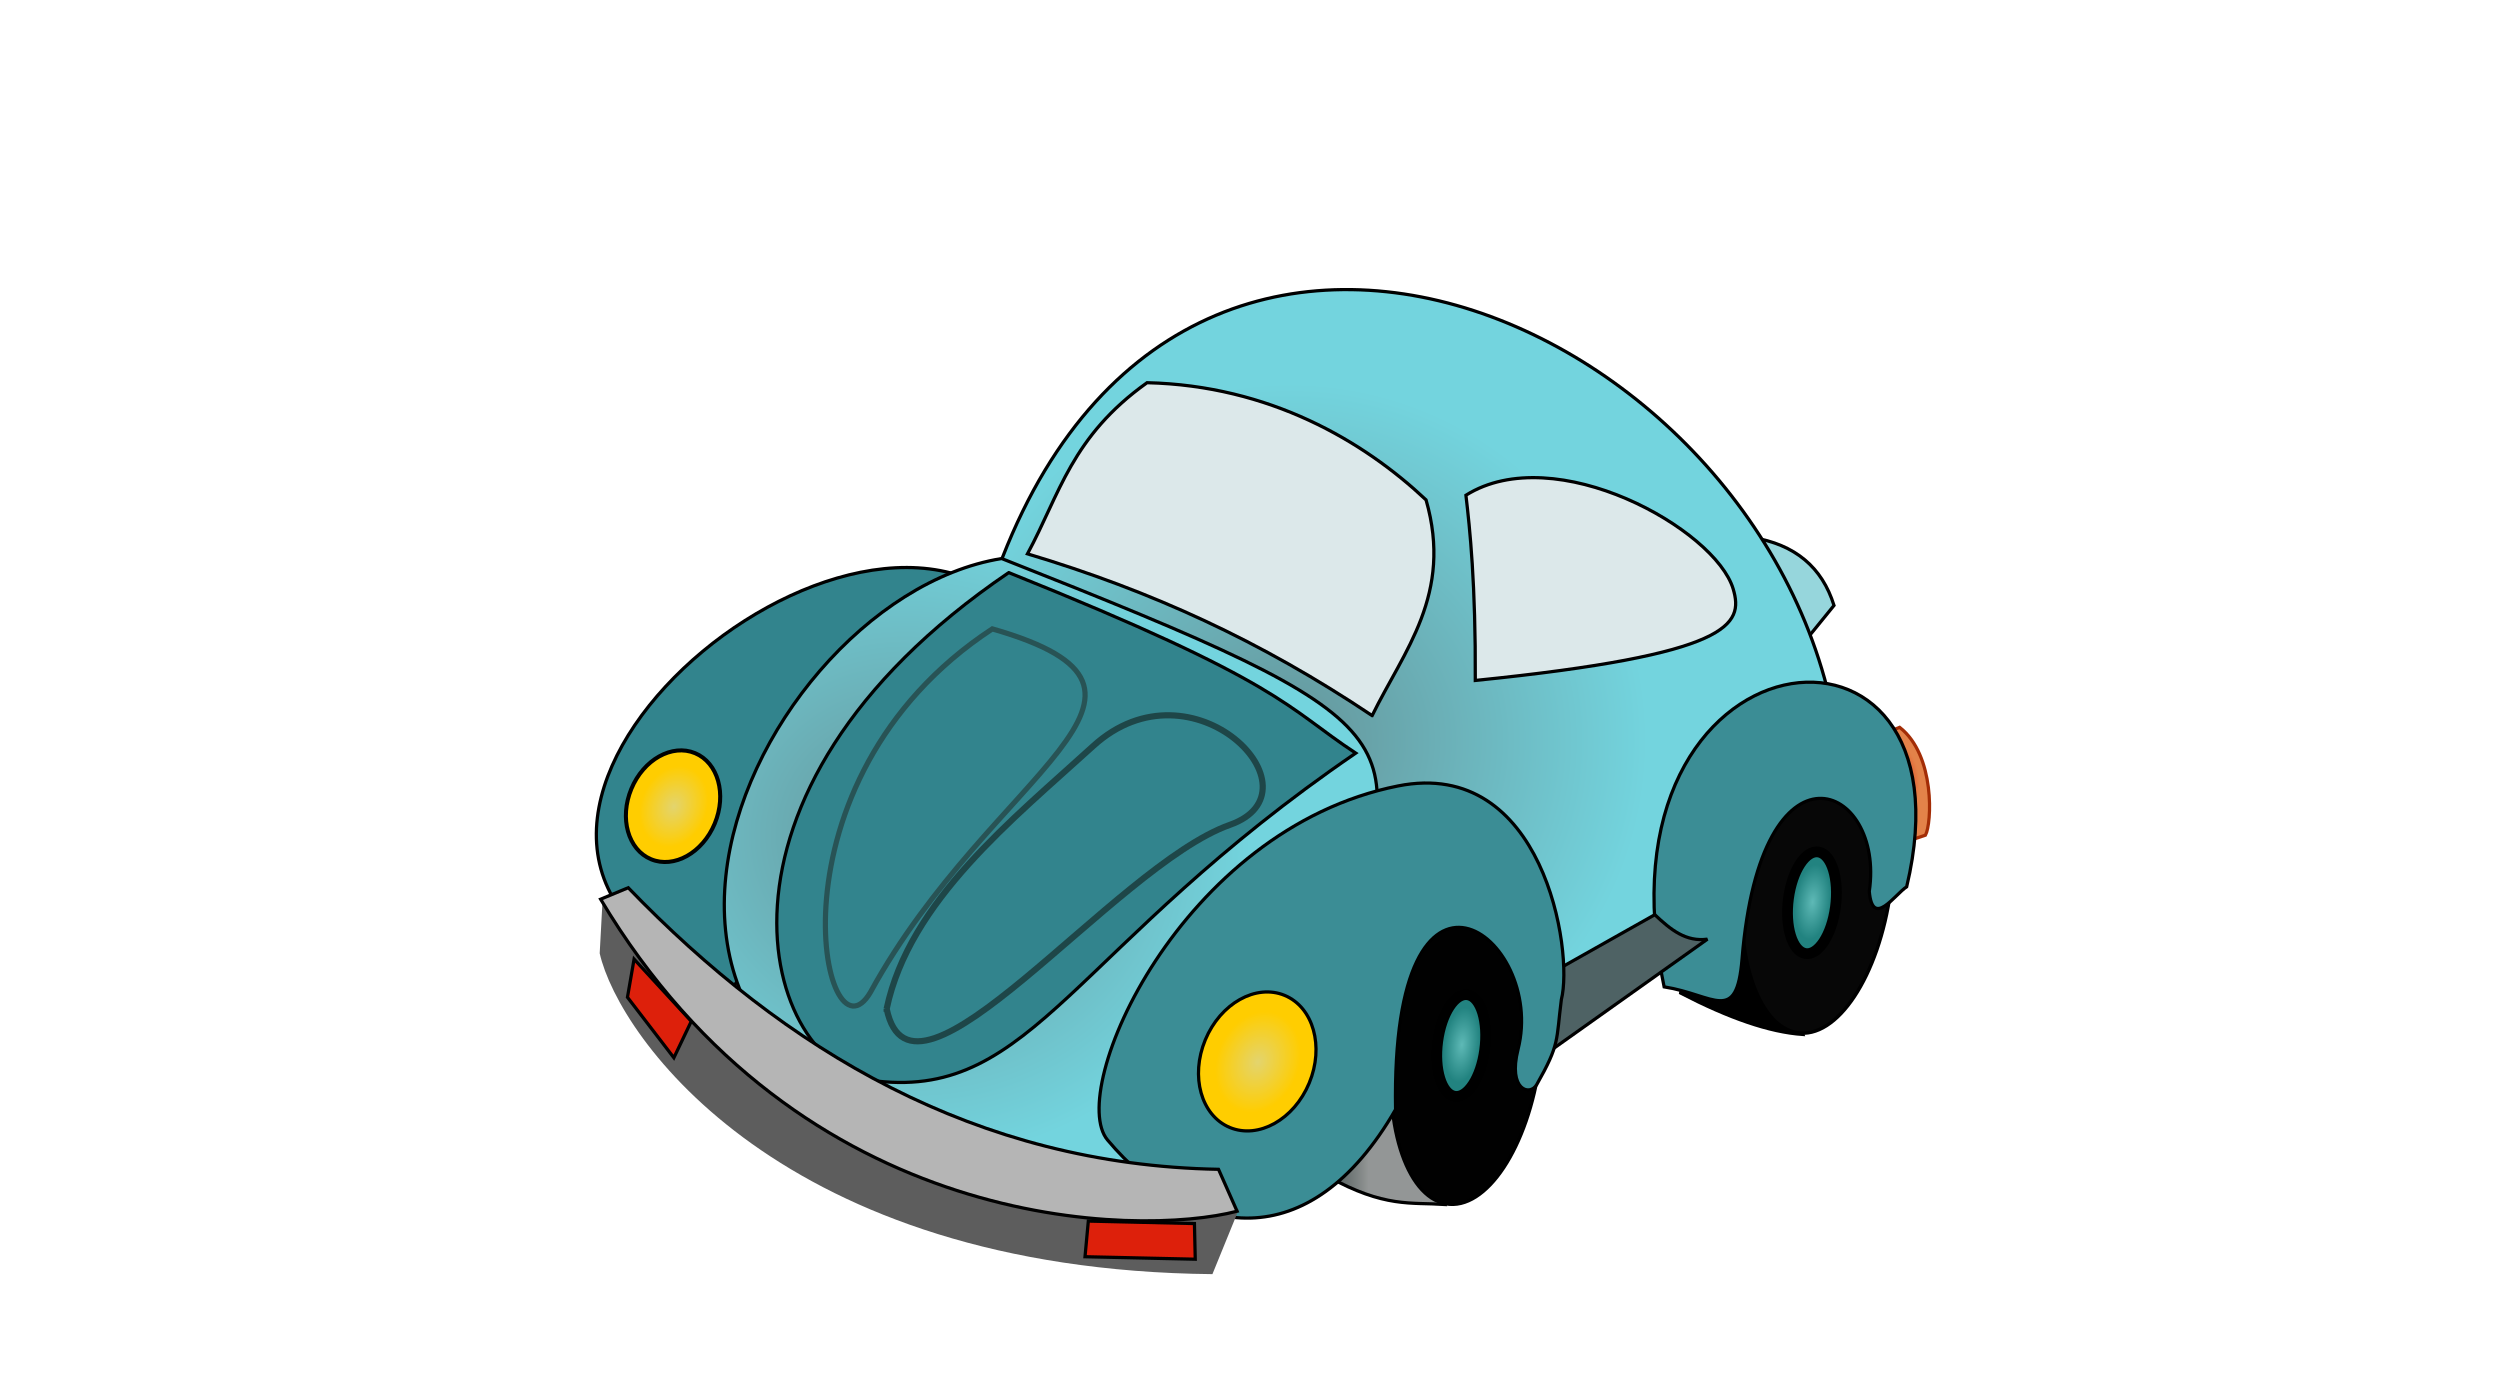 <svg version="1.1" id="Layer_1" xmlns="http://www.w3.org/2000/svg" xmlns:xlink="http://www.w3.org/1999/xlink" viewBox="0 0 768 430" enable-background="new 0 0 768 430" xml:space="preserve">
<g transform="matrix(.713 0 0 .713 5.777 -6.712)">
	<path fill="#96D6DC" stroke="#000000" stroke-width="1.402" d="M768.957,286.431l13.132-16.161
		c-5.118-16.431-16.767-26.333-35.354-29.294L768.957,286.431z"/>
	
		<radialGradient id="SVGID_1_" cx="1198.576" cy="76.645" r="14.021" gradientTransform="matrix(0.713 0 0 -1.259 -45.693 444.038)" gradientUnits="userSpaceOnUse">
		<stop  offset="0" style="stop-color:#EE031C"/>
		<stop  offset="0.5" style="stop-color:#E05029"/>
		<stop  offset="1" style="stop-color:#E38147;stop-opacity:0.993"/>
	</radialGradient>
	<path fill="url(#SVGID_1_)" stroke="#A32D06" stroke-width="1.402" d="M795.218,328.851l15.152-6.061
		c15.422,11.991,13.874,41.549,11.112,46.467l-9.091,3.031L795.218,328.851z"/>
	
		<linearGradient id="SVGID_2_" gradientUnits="userSpaceOnUse" x1="1069.175" y1="-148.479" x2="1120.686" y2="-148.479" gradientTransform="matrix(0.713 0 0 -0.713 -44.979 323.453)">
		<stop  offset="0" style="stop-color:#000000"/>
		<stop  offset="1" style="stop-color:#000000"/>
	</linearGradient>
	<path fill="url(#SVGID_2_)" stroke="#000000" stroke-width="1.402" d="M768.659,455.122c-14.41-1.008-31.651-6.982-52.65-17.837
		c3.289-20.854,15.939-28.064,34.467-33.682L768.659,455.122z"/>
	<path fill="#070707" stroke="#000000" stroke-width="1.508" stroke-linecap="round" stroke-linejoin="round" d="M806.498,393.165
		c-5.014,36.927-23.168,64.3-40.55,61.14c-17.385-3.16-27.412-35.655-22.401-72.583c5.012-36.926,23.168-64.298,40.55-61.138
		C801.48,323.743,811.509,356.24,806.498,393.165z"/>
	
		<linearGradient id="SVGID_3_" gradientUnits="userSpaceOnUse" x1="853.917" y1="-251.159" x2="905.428" y2="-251.159" gradientTransform="matrix(0.713 0 0 -0.713 -45.693 323.453)">
		<stop  offset="0" style="stop-color:#4C5A59"/>
		<stop  offset="0.5" style="stop-color:#262D2C;stop-opacity:0.498"/>
	</linearGradient>
	<path fill="url(#SVGID_3_)" stroke="#000000" stroke-width="1.402" d="M614.408,528.362c-14.408-1.006-25.935,1.59-50.509-12.122
		l32.326-39.396L614.408,528.362z"/>
	
		<radialGradient id="SVGID_4_" cx="832.293" cy="-6.97" r="216.156" gradientTransform="matrix(0.713 0 0 -0.713 -45.693 323.453)" gradientUnits="userSpaceOnUse">
		<stop  offset="0" style="stop-color:#65959A"/>
		<stop  offset="1" style="stop-color:#73D4DE"/>
	</radialGradient>
	<path fill="url(#SVGID_4_)" stroke="#000000" stroke-width="1.402" d="M518.309,522.662l-206.38-90.245
		c92.813-146.2,112.08-122.24,104.36-161.12c74.827-243.74,344.1-123.79,367.729,59.941
		c-127.14,129.689-185.638,140.409-265.709,191.43V522.662z"/>
	<path fill="#32848D" stroke="#000000" stroke-width="1.402" d="M426.518,269.252c-78.872-67.957-275.94,108.929-118.19,164.649
		L426.518,269.252z"/>
	
		<radialGradient id="SVGID_5_" cx="491.819" cy="54.815" r="141.18" gradientTransform="matrix(1.032 0.163 0.153 -0.968 -132.358 343.372)" gradientUnits="userSpaceOnUse">
		<stop  offset="0" style="stop-color:#65959A"/>
		<stop  offset="1" style="stop-color:#73D4DE"/>
	</radialGradient>
	<path fill="url(#SVGID_5_)" stroke="#000000" stroke-width="1.402" d="M478.028,511.691
		c-275.82-2.182-168.41-243.25-54.548-261.629c184.44,72.904,172.44,75.009,148.49,166.68L478.028,511.691z"/>
	<path fill="#32848D" stroke="#000000" stroke-width="1.402" d="M426.518,256.122c-140.48,95.321-106.45,213.559-56.67,219.1
		c67.219,7.478,84.719-58.295,206.171-141.319c-29.931-19.673-31.158-30.323-149.5-77.782V256.122z"/>
	<path fill="#DCE8EA" stroke="#000000" stroke-width="1.402" d="M583.089,317.741c13.701-27.999,34.898-52.252,23.234-92.934
		c-26.922-25.372-67.48-49.244-120.209-50.508c-32.569,23.247-37.537,47.839-51.519,73.741
		c53.37,15.997,100.511,37.555,148.489,69.701H583.089z"/>
	<path fill="#DCE8EA" stroke="#000000" stroke-width="1.402" d="M627.538,302.591c0.2-41.604-2.36-65.545-4.04-79.801
		c38.385-24.071,107.519,14.604,115.16,40.406C743.195,278.533,737.972,291.391,627.538,302.591L627.538,302.591z"/>
	<path fill="#3B8D95" stroke="#000000" stroke-width="1.402" d="M742.479,422.551c-2.333,28.606-11.944,15.457-33.589,12.051
		c-33.28-156.35,136.129-175.94,104.51-43.121c-5.135,3.371-14.738,18.064-16.113,1.991c6.889-46.485-46.735-70.011-54.813,29.08
		H742.479z"/>
	<path fill="#4E6264" stroke="#000000" stroke-width="1.402" d="M655.268,465.401l72.288-51.345
		c-9.252,1.24-15.74-3.983-22.682-10.535l-46.058,25.95c1.109,9.061,0.616,26.696-3.547,35.931H655.268z"/>
	<path fill="#010101" stroke="#000000" stroke-width="1.508" stroke-linecap="round" stroke-linejoin="round" d="M655.378,466.906
		c-5.012,36.926-23.168,64.298-40.551,61.138c-17.382-3.16-27.411-35.655-22.398-72.583c5.011-36.925,23.166-64.298,40.55-61.138
		C650.361,397.483,660.391,429.98,655.378,466.906z"/>
	<path fill="none" stroke="#285355" stroke-width="2.243" d="M419.448,280.372c93.978,27.003-0.378,61.208-52.528,156.57
		C346.722,471.58,319.231,346.065,419.448,280.372z"/>
	<path fill="none" stroke="#1E4648" stroke-width="2.664" d="M373.918,444.012c9.861-46.419,54.303-81.545,88.965-113.141
		c42.986-39.179,99.921,19.437,58.935,33.928c-49.976,17.67-136.931,132.68-147.901,79.21V444.012z"/>
	
		<radialGradient id="SVGID_6_" cx="2164.112" cy="-235.523" r="38.529" gradientTransform="matrix(0.196 0.036 0.055 -0.415 210.541 283.913)" gradientUnits="userSpaceOnUse">
		<stop  offset="0" style="stop-color:#5EB9B6"/>
		<stop  offset="1" style="stop-color:#228380"/>
	</radialGradient>
	<path fill="url(#SVGID_6_)" stroke="#000000" stroke-width="4.65" stroke-linecap="round" stroke-linejoin="round" d="
		M631.6,461.756c-1.613,12.073-7.455,21.024-13.046,19.989c-5.594-1.032-8.82-11.656-7.207-23.731
		c1.611-12.074,7.453-21.022,13.046-19.99C629.986,439.058,633.213,449.684,631.6,461.756z"/>
	<path fill="#3B8D95" stroke="#000000" stroke-width="1.402" d="M593.187,487.452c-37.231,64.512-88.142,55.825-124.099,13.132
		c-17.956-21.32,31.499-133.861,125.109-152.531c62.602-12.486,75.775,71.156,70.415,92.047
		c-2.289,17.845-0.572,18.962-10.621,36.64c-2.883,5.071-12.514,2.455-8.03-15.254c12.331-48.707-54.91-99.138-52.773,25.969
		L593.187,487.452z"/>
	
		<radialGradient id="SVGID_7_" cx="877.666" cy="-4.384" r="24.735" gradientTransform="matrix(0.659 0.274 0.346 -0.834 -42.988 222.838)" gradientUnits="userSpaceOnUse">
		<stop  offset="0" style="stop-color:#E3D46E"/>
		<stop  offset="1" style="stop-color:#FFCD00"/>
	</radialGradient>
	<path fill="url(#SVGID_7_)" stroke="#000000" stroke-width="1.402" stroke-linecap="round" stroke-linejoin="round" d="
		M555.978,476.047c-6.531,15.714-21.848,24.286-34.211,19.148c-12.366-5.14-17.095-22.042-10.564-37.756
		c6.531-15.713,21.845-24.286,34.211-19.147C557.777,443.431,562.509,460.335,555.978,476.047z"/>
	<g>
		<path fill="#5D5D5D" d="M251.585,395.992l-1.306,24.171c8.293,36.418,78.685,136.391,264,138.22l11.357-27.865
			c-143.28,2.666-216.15-57.147-274.05-134.521L251.585,395.992z"/>
		<path fill="#DD200B" stroke="#000000" stroke-width="1.402" d="M265.095,422.662l24.643,26.786l-7.5,15.713l-20-26.07
			L265.095,422.662z"/>
		<path fill="#DD200B" stroke="#000000" stroke-width="1.402" d="M460.808,535.522l45.714,1.071l0.357,15.357l-47.5-1.071
			L460.808,535.522z"/>
		<path fill="#B5B5B5" stroke="#000000" stroke-width="1.402" d="M262.574,391.902c67.605,70.087,149.9,119.429,254.329,121.32
			l8.001,18.06c-42.428,11.058-187.98,10.009-274.23-134.44L262.574,391.902z"/>
	</g>
	
		<radialGradient id="SVGID_8_" cx="997.249" cy="-18.547" r="24.735" gradientTransform="matrix(0.529 0.22 0.278 -0.669 -240.124 125.107)" gradientUnits="userSpaceOnUse">
		<stop  offset="0" style="stop-color:#E3D46E"/>
		<stop  offset="1" style="stop-color:#FFCD00"/>
	</radialGradient>
	<path fill="url(#SVGID_8_)" stroke="#000000" stroke-width="1.746" stroke-linecap="round" stroke-linejoin="round" d="
		M299.853,364.24c-5.241,12.62-17.533,19.505-27.457,15.378c-9.923-4.126-13.719-17.702-8.478-30.323
		c5.241-12.619,17.533-19.504,27.457-15.376C301.297,338.045,305.093,351.621,299.853,364.24z"/>
	
		<radialGradient id="SVGID_9_" cx="2164.103" cy="-235.528" r="38.532" gradientTransform="matrix(0.196 0.036 0.055 -0.415 361.662 222.402)" gradientUnits="userSpaceOnUse">
		<stop  offset="0" style="stop-color:#5EB9B6"/>
		<stop  offset="1" style="stop-color:#228380"/>
	</radialGradient>
	<path fill="url(#SVGID_9_)" stroke="#000000" stroke-width="4.65" stroke-linecap="round" stroke-linejoin="round" d="
		M782.719,400.246c-1.613,12.074-7.453,21.024-13.046,19.99c-5.593-1.034-8.82-11.658-7.208-23.731
		c1.613-12.074,7.455-21.024,13.047-19.99C781.107,377.549,784.332,388.173,782.719,400.246z"/>
</g>
</svg>
